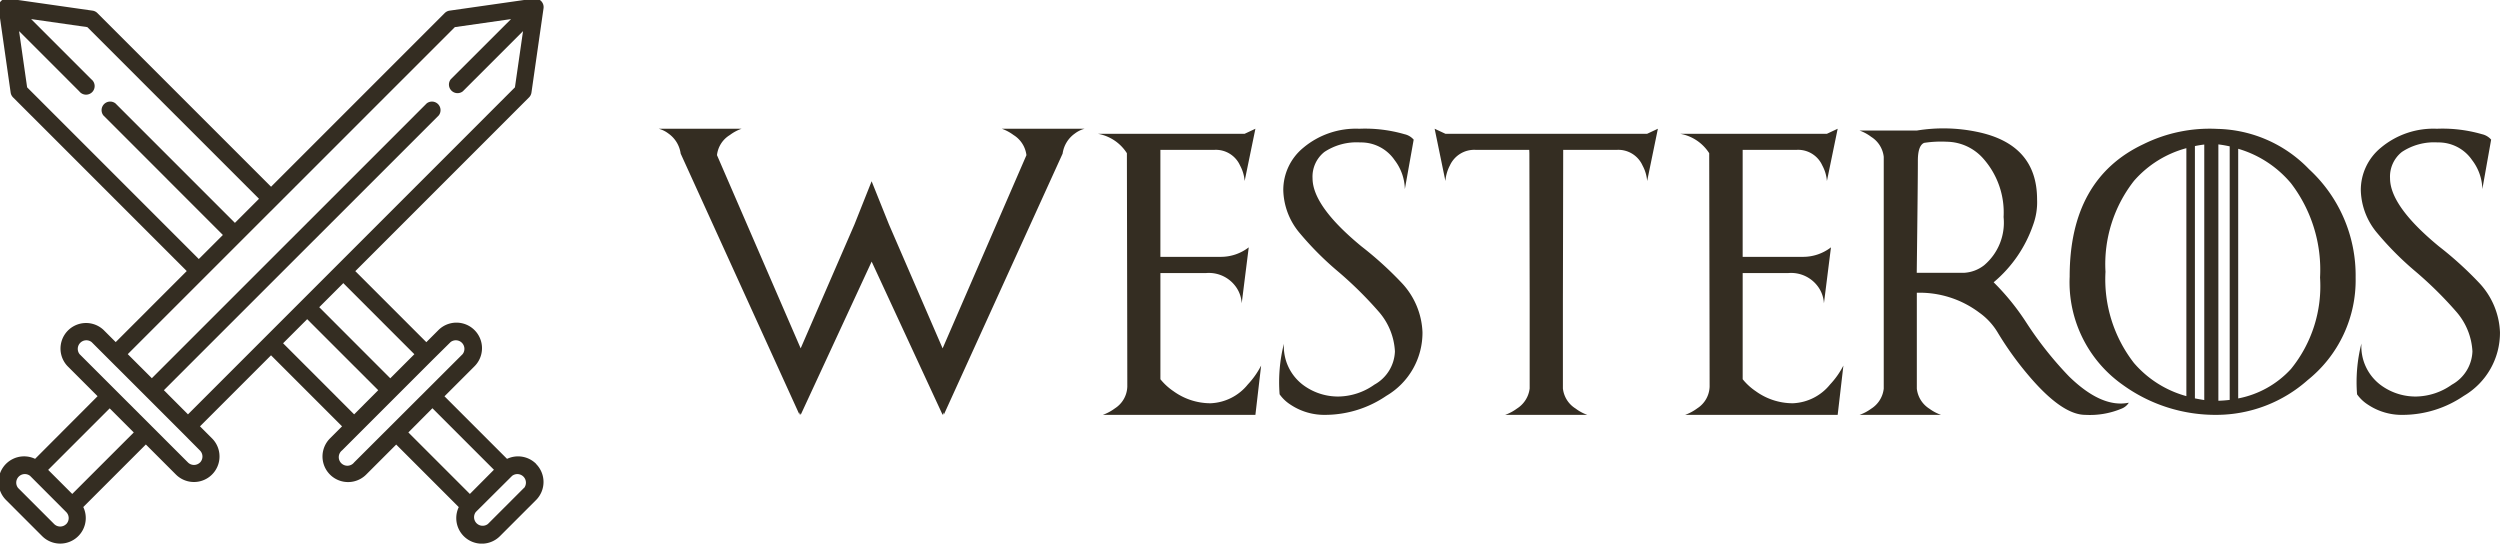 <svg xmlns="http://www.w3.org/2000/svg" xmlns:xlink="http://www.w3.org/1999/xlink" width="174.76" height="38" viewBox="0 0 174.76 38">
  <defs>
    <clipPath id="clip-path">
      <rect id="Rectangle_55" data-name="Rectangle 55" width="38" height="38" transform="translate(88.104 1216.104)" fill="#342d22"/>
    </clipPath>
  </defs>
  <g id="Group_179" data-name="Group 179" transform="translate(-25 -12)">
    <path id="Path_411" data-name="Path 411" d="M19.893,15.352,25.752,1.846a1.925,1.925,0,0,0-.9-1.406A3.167,3.167,0,0,0,24.033,0h5.781a1.958,1.958,0,0,0-.674.332,2.062,2.062,0,0,0-.859,1.406L19.971,20v-.176L19.893,20,14.932,9.287,9.971,20l-.078-.176V20L1.582,1.738A2.062,2.062,0,0,0,.723.332,1.958,1.958,0,0,0,.049,0H5.84a2.972,2.972,0,0,0-.82.439,1.887,1.887,0,0,0-.9,1.406l5.85,13.506,3.76-8.662,1.2-3.018,1.211,3.018Zm21.113-15L41.758,0l-.752,3.652a2.728,2.728,0,0,0-.322-1.084,1.854,1.854,0,0,0-1.768-1.094h-3.8v7.48H39.3a3.185,3.185,0,0,0,1.992-.664L40.8,12.207a2.179,2.179,0,0,0-.342-1.064,2.319,2.319,0,0,0-2.148-1.055H35.117V17.51a4.189,4.189,0,0,0,.918.84,4.429,4.429,0,0,0,2.588.84,3.528,3.528,0,0,0,2.607-1.318,5.762,5.762,0,0,0,.928-1.318L41.758,20H31.094a3.308,3.308,0,0,0,.85-.459,1.866,1.866,0,0,0,.859-1.514q0-1.387-.029-16.318A3.035,3.035,0,0,0,30.742.352ZM43.75,15.029a10.919,10.919,0,0,0-.3,3.535,2.731,2.731,0,0,0,.762.723A4.26,4.26,0,0,0,46.67,20a7.6,7.6,0,0,0,4.238-1.328,5.111,5.111,0,0,0,2.529-4.453,5.323,5.323,0,0,0-1.484-3.477,24.79,24.79,0,0,0-2.783-2.52Q45.752,5.41,45.752,3.457a2.2,2.2,0,0,1,.83-1.836,4.073,4.073,0,0,1,2.51-.664,2.837,2.837,0,0,1,2.4,1.24,3.446,3.446,0,0,1,.713,2.021L52.822.762a1.193,1.193,0,0,0-.645-.381A9.9,9.9,0,0,0,49.023,0a5.72,5.72,0,0,0-3.916,1.328,3.82,3.82,0,0,0-1.4,2.969,4.811,4.811,0,0,0,1.1,2.939A21.761,21.761,0,0,0,47.559,10a26.693,26.693,0,0,1,2.8,2.764,4.575,4.575,0,0,1,1.152,2.8,2.764,2.764,0,0,1-1.436,2.324,4.434,4.434,0,0,1-2.48.83,4.089,4.089,0,0,1-2.441-.762A3.376,3.376,0,0,1,43.75,15.029ZM69.141.352h-14.1L54.287,0l.752,3.652a2.819,2.819,0,0,1,.313-1.084,1.874,1.874,0,0,1,1.777-1.094H60.9l.01.234q.01,5.674.02,10.352v6.094a1.93,1.93,0,0,1-.889,1.406,3.167,3.167,0,0,1-.82.439h5.732a3.019,3.019,0,0,1-.811-.439,1.892,1.892,0,0,1-.889-1.406V12.061q.01-4.678.02-10.352V1.475h3.779a1.854,1.854,0,0,1,1.768,1.094,2.728,2.728,0,0,1,.322,1.084L69.893,0Zm12.568,0L82.461,0l-.752,3.652a2.728,2.728,0,0,0-.322-1.084,1.854,1.854,0,0,0-1.768-1.094h-3.8v7.48H80a3.185,3.185,0,0,0,1.992-.664L81.5,12.207a2.179,2.179,0,0,0-.342-1.064,2.319,2.319,0,0,0-2.148-1.055H75.82V17.51a4.189,4.189,0,0,0,.918.84,4.429,4.429,0,0,0,2.588.84,3.528,3.528,0,0,0,2.607-1.318,5.762,5.762,0,0,0,.928-1.318L82.461,20H71.8a3.308,3.308,0,0,0,.85-.459,1.866,1.866,0,0,0,.859-1.514q0-1.387-.029-16.318A3.035,3.035,0,0,0,71.445.352Zm6.279,9.717q.078-6.279.078-7.832,0-1.064.439-1.25A7.8,7.8,0,0,1,90.1.908a3.463,3.463,0,0,1,2.559,1.2,5.67,5.67,0,0,1,1.4,4.063A3.9,3.9,0,0,1,92.7,9.541a2.5,2.5,0,0,1-1.367.527Zm7.676,3.506a16.765,16.765,0,0,0-2.3-2.842,9.087,9.087,0,0,0,2.754-4A4.586,4.586,0,0,0,96.4,4.941q0-3.867-4.209-4.727a11.532,11.532,0,0,0-4.2-.088h-4a3.019,3.019,0,0,1,.811.439,1.892,1.892,0,0,1,.879,1.4v16.2a1.9,1.9,0,0,1-.879,1.406,3.163,3.163,0,0,1-.811.43h5.693a3.163,3.163,0,0,1-.811-.43,1.9,1.9,0,0,1-.879-1.406v-6.7a6.931,6.931,0,0,1,4.365,1.387,4.588,4.588,0,0,1,1.279,1.377,22.655,22.655,0,0,0,2.061,2.891Q98.1,20,99.775,20a5.731,5.731,0,0,0,2.52-.43,1.053,1.053,0,0,0,.518-.42q-1.895.391-4.18-1.836A24.988,24.988,0,0,1,95.664,13.574ZM110.459,1.4a7.6,7.6,0,0,1,3.691,2.412,9.962,9.962,0,0,1,2.031,6.592,9.174,9.174,0,0,1-2.031,6.387,6.722,6.722,0,0,1-3.691,2.061ZM101.182,10a9.45,9.45,0,0,1,1.992-6.357,7.411,7.411,0,0,1,3.662-2.285V18.691a7.412,7.412,0,0,1-3.662-2.314A9.528,9.528,0,0,1,101.182,10Zm7.891-8.906q.391.049.791.137V18.955q-.42.049-.791.059Zm-.986,17.871q-.313-.049-.654-.117V1.211q.322-.068.654-.107ZM109,.01a10.44,10.44,0,0,0-5.156,1.064q-5.166,2.432-5.166,9.258a8.77,8.77,0,0,0,3.682,7.549A11.049,11.049,0,0,0,109,20a9.634,9.634,0,0,0,6.318-2.432,8.948,8.948,0,0,0,3.35-7.168,10.089,10.089,0,0,0-3.252-7.568A9.153,9.153,0,0,0,109,.01Zm10.068,15.02a10.919,10.919,0,0,0-.3,3.535,2.731,2.731,0,0,0,.762.723,4.26,4.26,0,0,0,2.461.713,7.6,7.6,0,0,0,4.238-1.328,5.111,5.111,0,0,0,2.529-4.453,5.323,5.323,0,0,0-1.484-3.477,24.791,24.791,0,0,0-2.783-2.52q-3.418-2.812-3.418-4.766a2.2,2.2,0,0,1,.83-1.836,4.073,4.073,0,0,1,2.51-.664,2.837,2.837,0,0,1,2.4,1.24,3.446,3.446,0,0,1,.713,2.021l.615-3.457A1.193,1.193,0,0,0,127.5.381,9.9,9.9,0,0,0,124.346,0a5.72,5.72,0,0,0-3.916,1.328,3.82,3.82,0,0,0-1.4,2.969,4.811,4.811,0,0,0,1.1,2.939A21.761,21.761,0,0,0,122.881,10a26.693,26.693,0,0,1,2.8,2.764,4.575,4.575,0,0,1,1.152,2.8,2.764,2.764,0,0,1-1.436,2.324,4.434,4.434,0,0,1-2.48.83,4.089,4.089,0,0,1-2.441-.762A3.376,3.376,0,0,1,119.072,15.029Z" transform="translate(71 21)" fill="#342d22"/>
    <g id="Mask_Group_5" data-name="Mask Group 5" transform="translate(-63.104 -1204.104)" clip-path="url(#clip-path)">
      <path id="medieval" d="M37.581,32.529a1.789,1.789,0,0,0-2.033-.349l-4.373-4.373,2.1-2.1a1.786,1.786,0,0,0-2.526-2.526l-.842.842-4.936-4.936-.031-.028L37.087,6.911a.6.6,0,0,0,.168-.337L38.1.68a.6.6,0,0,0-.674-.674L31.53.848a.6.6,0,0,0-.337.168L19.052,13.158,6.911,1.017A.6.6,0,0,0,6.574.848L.68.006A.6.6,0,0,0,.006.68L.848,6.574a.6.6,0,0,0,.168.337L13.128,19.022l.031.028L8.193,24.018l-.842-.842A1.786,1.786,0,0,0,4.825,25.7l2.1,2.1L2.557,32.179A1.787,1.787,0,0,0,.524,35.055l2.526,2.526a1.787,1.787,0,0,0,2.876-2.033L10.3,31.175l2.1,2.1a1.786,1.786,0,0,0,2.526-2.526l-.842-.842,4.967-4.967c.009.011.018.021.028.031l4.936,4.936-.842.842A1.786,1.786,0,0,0,25.7,33.28l2.1-2.1,4.373,4.373a1.787,1.787,0,0,0,2.876,2.033l2.526-2.526a1.787,1.787,0,0,0,0-2.526Zm-13.447-12.6,4.936,4.936-1.684,1.684L22.45,21.608l-.031-.028,1.687-1.687C24.115,19.9,24.124,19.914,24.134,19.924ZM13.97,18.18,2,6.209,1.438,2.28,5.647,6.49a.6.6,0,1,0,.842-.842L2.28,1.438,6.209,2l12,12-1.685,1.685c-.009-.011-.018-.021-.028-.031L8.174,7.331a.6.6,0,0,0-.842.842L15.654,16.5l.031.028L14,18.211C13.99,18.2,13.981,18.19,13.97,18.18ZM4.733,36.738a.6.6,0,0,1-.842,0L1.366,34.212a.6.6,0,0,1,.842-.842L4.733,35.9a.6.6,0,0,1,0,.842Zm.421-2.105L3.471,32.95l4.3-4.3,1.684,1.684Zm8.932-2.2a.6.6,0,0,1-.842,0L5.667,24.86a.6.6,0,0,1,.842-.842l1.263,1.263L10.3,27.806h0l2.526,2.526L14.086,31.6A.6.6,0,0,1,14.086,32.437Zm-2.526-5.052L30.773,8.174a.6.6,0,0,0-.842-.842L10.718,26.543,9.035,24.86,31.9,2l3.928-.561L31.614,5.647a.6.6,0,0,0,.842.842L36.666,2.28,36.1,6.209,13.244,29.069Zm8.363-3.252-.031-.028,1.687-1.687c.009.011.018.021.028.031l4.936,4.936L24.86,29.069Zm4.936,8.3a.6.6,0,1,1-.842-.842l1.263-1.263,2.526-2.526h0l2.526-2.526L31.6,24.018a.6.6,0,0,1,.842.842Zm5.473-3.788,4.3,4.3L32.95,34.633l-4.3-4.3Zm6.406,5.564-2.526,2.526a.6.6,0,0,1-.842-.842L35.9,33.371a.6.6,0,0,1,.842.842Z" transform="translate(88 1216)" fill="#342d22"/>
    </g>
  </g>
</svg>
